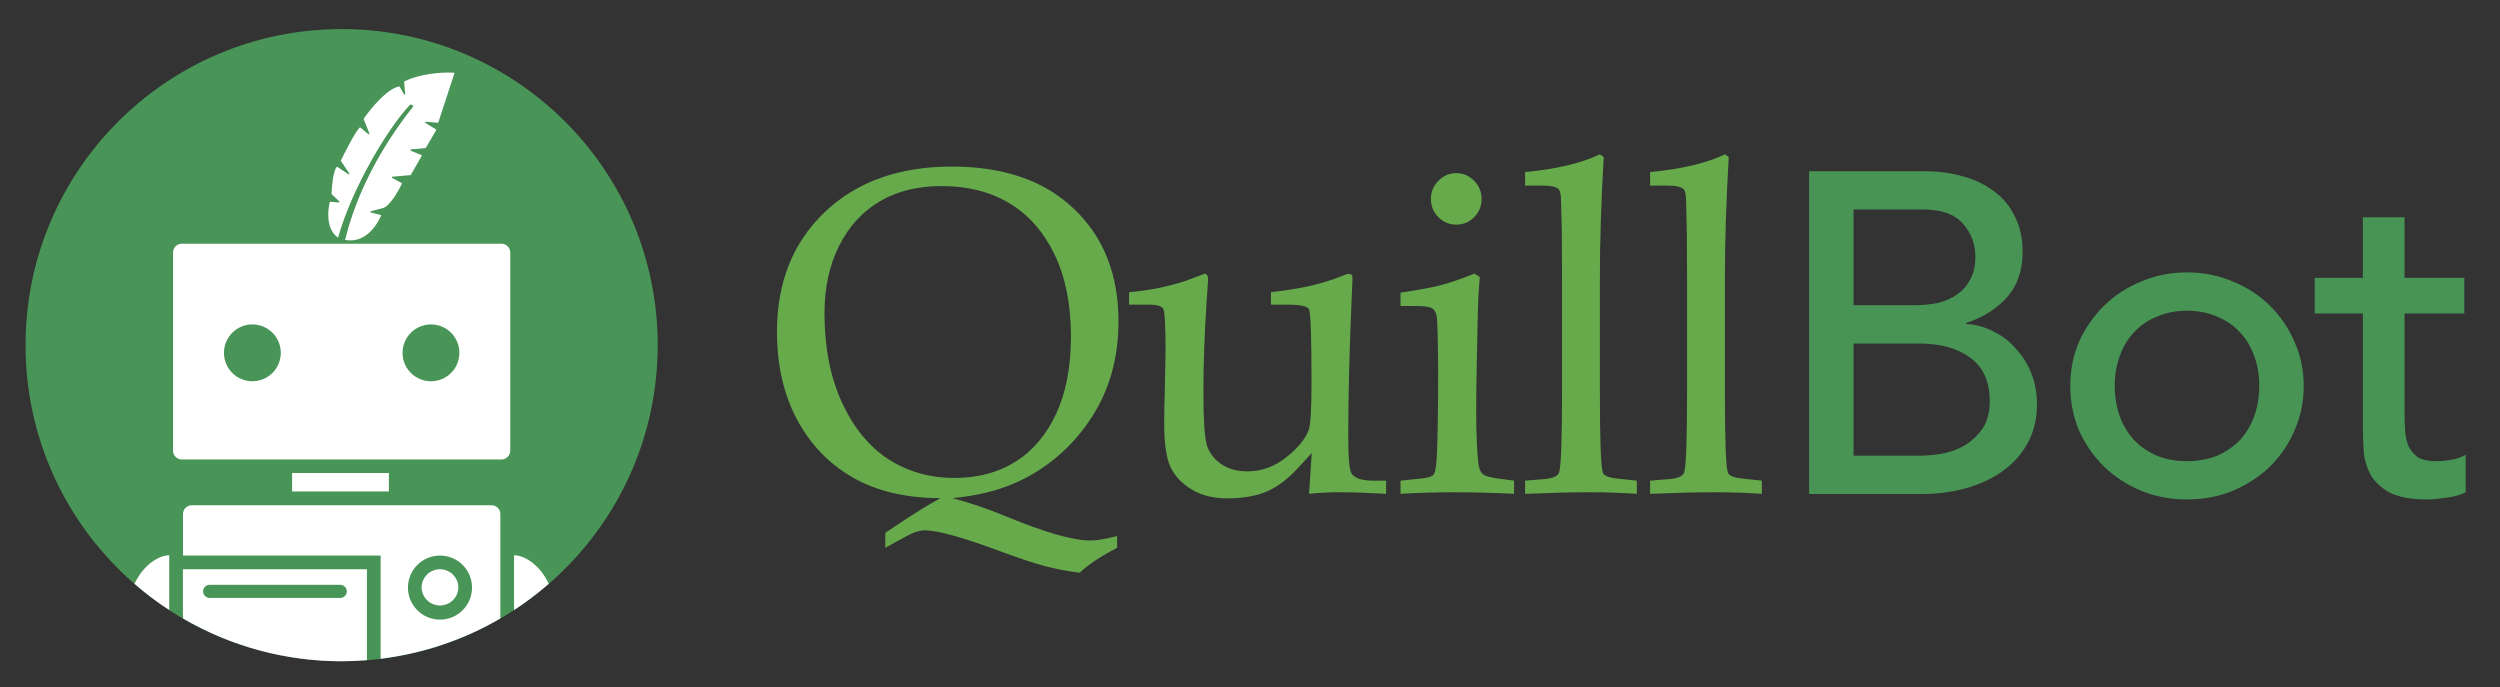 <svg width="131" height="36" viewBox="0 0 131 36" fill="none" xmlns="http://www.w3.org/2000/svg">
<rect x="0" y="0" width="131" height="36" fill="#333333" stroke="none"/>
<path d="M49.908 26.102C50.813 26.34 51.754 26.66 52.729 27.065C54.767 27.904 56.239 28.324 57.144 28.324C57.451 28.324 57.915 28.245 58.537 28.087V28.704C57.655 29.164 57.002 29.6 56.577 30.012C55.893 29.924 55.275 29.806 54.724 29.655C54.173 29.513 53.335 29.231 52.21 28.812C50.353 28.13 49.105 27.79 48.468 27.79C48.287 27.79 48.094 27.829 47.89 27.909C47.693 27.988 47.193 28.253 46.39 28.704V27.92C47.736 27.009 48.7 26.403 49.283 26.102C47.504 26.102 45.985 25.75 44.726 25.044C43.467 24.331 42.483 23.317 41.775 22.002C41.067 20.687 40.713 19.146 40.713 17.38C40.713 14.797 41.547 12.71 43.215 11.117C44.883 9.524 47.107 8.728 49.885 8.728C52.607 8.728 54.74 9.469 56.282 10.951C57.832 12.424 58.608 14.389 58.608 16.845C58.608 18.73 58.151 20.386 57.238 21.812C56.333 23.23 55.145 24.32 53.673 25.08C52.619 25.627 51.364 25.968 49.908 26.102ZM43.203 16.417C43.203 18.199 43.506 19.752 44.112 21.075C44.718 22.398 45.529 23.392 46.544 24.058C47.559 24.715 48.72 25.044 50.026 25.044C51.238 25.044 52.296 24.763 53.201 24.2C54.106 23.638 54.819 22.802 55.338 21.693C55.857 20.584 56.117 19.229 56.117 17.629C56.117 15.949 55.83 14.515 55.255 13.327C54.681 12.139 53.894 11.247 52.895 10.653C51.895 10.051 50.711 9.75 49.342 9.75C48.09 9.75 47.012 10.016 46.107 10.546C45.202 11.077 44.49 11.854 43.971 12.875C43.459 13.897 43.203 15.078 43.203 16.417ZM68.594 25.876L68.736 23.737L68.039 24.498C67.496 25.092 66.941 25.512 66.375 25.757C65.816 25.995 65.124 26.114 64.297 26.114C63.589 26.114 62.98 25.963 62.468 25.662C61.956 25.361 61.583 24.973 61.346 24.498C61.118 24.015 61.004 23.254 61.004 22.216C61.004 21.677 61.016 21.052 61.039 20.338L61.075 18.425C61.075 17.086 61.036 16.342 60.957 16.191C60.886 16.041 60.638 15.965 60.213 15.965H59.163V15.312C60.233 15.217 61.221 15.018 62.125 14.718L63.105 14.349C63.239 14.349 63.306 14.448 63.306 14.646L63.223 15.858C63.113 17.538 63.058 19.099 63.058 20.541C63.058 21.982 63.117 22.905 63.235 23.309C63.353 23.705 63.601 24.038 63.979 24.308C64.356 24.569 64.817 24.7 65.36 24.7C66.092 24.7 66.76 24.462 67.366 23.987C67.98 23.512 68.382 23.032 68.57 22.549C68.673 22.272 68.724 21.436 68.724 20.041C68.724 17.696 68.681 16.421 68.594 16.215C68.515 16.049 68.161 15.965 67.532 15.965H66.599V15.312C67.41 15.217 68.098 15.106 68.665 14.979C69.231 14.852 69.829 14.662 70.459 14.409C70.538 14.369 70.609 14.35 70.672 14.35C70.805 14.35 70.872 14.425 70.872 14.575L70.825 15.68C70.707 18.39 70.648 20.774 70.648 22.834C70.648 23.991 70.707 24.652 70.825 24.819C70.998 25.064 71.372 25.187 71.946 25.187H72.631V25.876C71.647 25.821 70.813 25.793 70.129 25.793C69.617 25.793 69.105 25.821 68.594 25.876ZM76.314 9.073C76.676 9.073 76.987 9.208 77.247 9.477C77.506 9.739 77.636 10.055 77.636 10.428C77.636 10.8 77.506 11.117 77.247 11.378C76.987 11.64 76.676 11.77 76.314 11.77C75.945 11.77 75.629 11.64 75.37 11.378C75.11 11.117 74.98 10.8 74.98 10.428C74.98 10.055 75.11 9.739 75.37 9.477C75.629 9.208 75.945 9.073 76.314 9.073ZM77.258 14.337L77.542 14.515C77.484 15.168 77.448 15.822 77.436 16.476C77.38 18.79 77.353 20.497 77.353 21.598C77.353 22.628 77.388 23.508 77.459 24.236C77.491 24.522 77.565 24.72 77.683 24.83C77.801 24.941 78.085 25.024 78.533 25.08L79.336 25.187V25.876C78.29 25.824 77.243 25.796 76.196 25.793C75.268 25.793 74.331 25.821 73.387 25.876V25.187L74.402 25.08C74.795 25.048 75.035 24.977 75.122 24.866C75.216 24.747 75.275 24.363 75.299 23.713C75.338 22.707 75.358 21.321 75.358 19.554C75.358 18.326 75.338 17.379 75.299 16.714C75.283 16.468 75.213 16.294 75.087 16.191C74.969 16.088 74.697 16.036 74.272 16.036H73.387V15.335C74.347 15.193 75.051 15.062 75.5 14.943C75.956 14.825 76.542 14.623 77.258 14.337ZM84.034 8.229C83.901 10.55 83.834 12.65 83.834 14.528V20.636C83.834 23.06 83.885 24.434 83.987 24.759C84.042 24.926 84.302 25.033 84.766 25.08L85.769 25.187V25.876C84.952 25.822 84.133 25.794 83.314 25.793C82.449 25.793 81.316 25.821 79.915 25.876V25.187L80.93 25.104C81.379 25.064 81.634 24.949 81.697 24.759C81.799 24.45 81.851 23.044 81.851 20.54V14.468L81.839 12.186L81.803 10.63C81.803 10.242 81.76 10.004 81.674 9.917C81.548 9.79 81.284 9.727 80.883 9.727H79.915V9.014C81.552 8.863 82.858 8.554 83.834 8.087L84.034 8.229ZM90.586 8.229C90.452 10.55 90.385 12.65 90.385 14.528V20.636C90.385 23.06 90.436 24.434 90.539 24.759C90.594 24.926 90.853 25.033 91.318 25.08L92.321 25.187V25.876C91.504 25.822 90.685 25.794 89.866 25.793C89 25.793 87.867 25.821 86.466 25.876V25.187L87.482 25.104C87.93 25.064 88.186 24.949 88.249 24.759C88.351 24.45 88.402 23.044 88.402 20.54V14.468L88.39 12.186L88.355 10.63C88.355 10.242 88.312 10.004 88.225 9.917C88.1 9.79 87.836 9.727 87.434 9.727H86.466V9.014C88.103 8.863 89.409 8.554 90.385 8.087L90.586 8.229Z" fill="#66AA4C"/>
<path d="M94.797 8.97H100.768C101.512 8.97 102.2 9.057 102.83 9.233C103.478 9.408 104.028 9.671 104.481 10.021C104.95 10.355 105.314 10.793 105.573 11.335C105.848 11.861 105.985 12.482 105.985 13.199C105.985 14.17 105.71 14.967 105.16 15.588C104.61 16.193 103.898 16.639 103.025 16.926V16.974C103.542 17.006 104.028 17.141 104.481 17.38C104.928 17.598 105.325 17.908 105.646 18.288C105.985 18.654 106.253 19.084 106.447 19.578C106.641 20.072 106.738 20.605 106.738 21.179C106.738 21.944 106.576 22.62 106.253 23.21C105.945 23.783 105.516 24.269 104.966 24.667C104.416 25.065 103.777 25.368 103.049 25.575C102.321 25.782 101.536 25.886 100.695 25.886H94.797V8.97ZM97.127 15.994H100.306C100.743 15.994 101.156 15.954 101.544 15.875C101.933 15.779 102.272 15.628 102.564 15.421C102.851 15.218 103.085 14.947 103.243 14.632C103.421 14.313 103.51 13.924 103.51 13.462C103.51 12.793 103.292 12.211 102.855 11.717C102.418 11.223 101.73 10.977 100.792 10.977H97.127V15.994ZM97.127 23.878H100.549C100.939 23.876 101.329 23.844 101.714 23.783C102.14 23.708 102.55 23.562 102.928 23.353C103.302 23.128 103.624 22.827 103.874 22.469C104.133 22.103 104.262 21.617 104.262 21.012C104.262 20.008 103.931 19.259 103.267 18.766C102.604 18.256 101.706 18.001 100.574 18.001H97.127V23.879V23.878ZM110.812 20.223C110.812 20.797 110.901 21.33 111.08 21.824C111.257 22.302 111.508 22.716 111.832 23.066C112.155 23.401 112.552 23.672 113.021 23.879C113.49 24.07 114.016 24.165 114.599 24.165C115.181 24.165 115.707 24.07 116.176 23.879C116.645 23.672 117.042 23.401 117.365 23.066C117.689 22.716 117.94 22.302 118.118 21.824C118.295 21.33 118.385 20.797 118.385 20.223C118.385 19.65 118.295 19.124 118.118 18.646C117.94 18.152 117.689 17.738 117.365 17.404C117.042 17.053 116.645 16.782 116.176 16.591C115.707 16.384 115.181 16.281 114.599 16.281C114.016 16.281 113.49 16.384 113.021 16.592C112.552 16.782 112.155 17.053 111.832 17.404C111.508 17.738 111.257 18.152 111.08 18.646C110.901 19.124 110.812 19.65 110.812 20.223ZM108.483 20.223C108.483 19.395 108.636 18.622 108.944 17.906C109.259 17.201 109.704 16.56 110.254 16.018C110.804 15.477 111.451 15.054 112.196 14.752C112.94 14.433 113.741 14.274 114.599 14.274C115.456 14.274 116.257 14.433 117.001 14.752C117.745 15.054 118.393 15.477 118.943 16.018C119.491 16.557 119.928 17.198 120.229 17.906C120.553 18.622 120.715 19.395 120.715 20.223C120.715 21.051 120.553 21.832 120.229 22.565C119.928 23.272 119.491 23.913 118.943 24.452C118.393 24.978 117.745 25.4 117.001 25.718C116.257 26.021 115.456 26.172 114.599 26.172C113.741 26.172 112.94 26.021 112.196 25.718C111.451 25.4 110.804 24.978 110.254 24.452C109.704 23.91 109.259 23.27 108.944 22.565C108.636 21.832 108.483 21.051 108.483 20.223ZM129.13 16.424H125.999V21.562C125.999 21.88 126.007 22.198 126.024 22.517C126.036 22.803 126.094 23.085 126.193 23.354C126.307 23.592 126.468 23.791 126.679 23.951C126.905 24.094 127.229 24.166 127.65 24.166C127.908 24.166 128.175 24.142 128.45 24.094C128.714 24.05 128.969 23.961 129.203 23.831V25.791C128.944 25.934 128.604 26.029 128.184 26.077C127.779 26.141 127.464 26.173 127.237 26.173C126.395 26.173 125.74 26.061 125.271 25.838C124.818 25.599 124.478 25.297 124.252 24.93C124.041 24.564 123.912 24.158 123.864 23.712C123.831 23.25 123.815 22.788 123.815 22.326V16.424H121.291V14.561H123.815V11.383H125.999V14.561H129.13V16.424Z" fill="#479455"/>
<path d="M17.9 34.649C27.047 34.649 34.463 27.234 34.463 18.088C34.466 8.94 27.05 1.524 17.9 1.524C8.754 1.524 1.338 8.939 1.338 18.085C1.338 27.233 8.754 34.649 17.9 34.649Z" fill="#499557"/>
<path fill-rule="evenodd" clip-rule="evenodd" d="M21.429 5.551C20.308 6.746 18.43 9.887 17.713 12.455C17.398 12.246 17.041 11.686 17.277 10.597C17.282 10.581 17.299 10.567 17.315 10.572L17.751 10.611C17.783 10.613 17.799 10.572 17.775 10.551L17.385 10.177C17.377 10.169 17.371 10.161 17.371 10.153C17.387 9.752 17.463 8.958 17.64 8.753C17.65 8.739 17.669 8.739 17.683 8.747L18.254 9.129C18.284 9.151 18.322 9.113 18.3 9.083L17.867 8.441C17.856 8.433 17.856 8.422 17.862 8.409C18.113 7.897 18.634 6.884 18.845 6.686C18.858 6.673 18.875 6.678 18.888 6.686L19.3 7.027C19.33 7.049 19.367 7.022 19.354 6.99L19.059 6.245C19.056 6.236 19.056 6.223 19.064 6.215C19.422 5.695 20.267 4.66 20.906 4.531C20.92 4.525 20.936 4.533 20.944 4.546L21.172 4.945C21.188 4.977 21.239 4.961 21.234 4.923L21.174 4.297C21.174 4.286 21.177 4.273 21.19 4.265C21.548 4.078 22.529 3.75 23.777 3.81C23.801 3.805 23.815 3.826 23.809 3.848L22.97 6.407C22.967 6.423 22.951 6.431 22.938 6.431L22.312 6.38C22.274 6.375 22.26 6.426 22.29 6.442L22.84 6.778C22.859 6.786 22.862 6.808 22.854 6.824L22.314 7.745C22.312 7.753 22.298 7.761 22.29 7.761L21.534 7.829C21.497 7.834 21.494 7.881 21.526 7.897L22.076 8.124C22.098 8.132 22.106 8.154 22.093 8.176L21.529 9.159C21.526 9.167 21.513 9.175 21.505 9.175L20.559 9.259C20.552 9.26 20.545 9.262 20.54 9.267C20.534 9.272 20.531 9.278 20.529 9.285C20.527 9.292 20.528 9.299 20.531 9.306C20.535 9.312 20.54 9.318 20.546 9.321L21.042 9.589C21.058 9.597 21.063 9.619 21.058 9.636C20.863 10.02 20.421 10.824 20.047 10.908L19.438 11.068C19.406 11.076 19.406 11.128 19.438 11.136L19.942 11.263C19.961 11.266 19.974 11.293 19.966 11.309C19.674 11.948 19.073 12.747 18.084 12.574C18.693 10.037 20.045 7.615 21.599 5.651L21.65 5.587C21.645 5.538 21.637 5.484 21.521 5.481C21.507 5.481 21.494 5.485 21.482 5.492C21.471 5.498 21.461 5.508 21.453 5.519L21.429 5.551ZM22.091 30.793C22.091 30.537 22.193 30.292 22.373 30.111C22.554 29.93 22.799 29.828 23.055 29.828C23.311 29.829 23.556 29.931 23.736 30.111C23.917 30.292 24.019 30.537 24.019 30.793C24.012 31.043 23.907 31.281 23.727 31.455C23.547 31.63 23.306 31.727 23.055 31.727C22.805 31.727 22.564 31.63 22.384 31.455C22.204 31.281 22.099 31.043 22.091 30.793ZM20.376 24.785H15.306V25.752H20.376L20.376 24.785ZM9.067 23.616V13.232C9.067 12.977 9.273 12.771 9.528 12.771H26.277C26.532 12.771 26.737 12.978 26.737 13.232V23.616C26.737 23.87 26.532 24.076 26.277 24.076H9.528C9.467 24.076 9.407 24.064 9.351 24.041C9.295 24.018 9.245 23.984 9.202 23.941C9.159 23.898 9.125 23.848 9.102 23.792C9.079 23.736 9.067 23.676 9.067 23.616ZM11.735 18.489C11.735 18.684 11.773 18.878 11.848 19.059C11.923 19.24 12.033 19.404 12.171 19.542C12.309 19.681 12.474 19.79 12.655 19.865C12.835 19.94 13.029 19.979 13.225 19.978C13.62 19.978 13.998 19.821 14.278 19.542C14.557 19.262 14.714 18.884 14.714 18.489C14.714 18.293 14.676 18.099 14.601 17.919C14.526 17.738 14.417 17.573 14.278 17.435C14.14 17.297 13.976 17.187 13.795 17.112C13.614 17.038 13.42 16.999 13.225 16.999C13.029 16.999 12.835 17.038 12.655 17.112C12.474 17.187 12.309 17.297 12.171 17.435C12.033 17.573 11.923 17.738 11.848 17.919C11.773 18.099 11.735 18.293 11.735 18.489ZM21.093 18.489C21.093 18.684 21.131 18.878 21.206 19.059C21.281 19.24 21.39 19.404 21.529 19.542C21.667 19.681 21.831 19.79 22.012 19.865C22.193 19.94 22.387 19.979 22.582 19.978C22.978 19.978 23.356 19.821 23.636 19.542C23.915 19.262 24.072 18.884 24.072 18.489C24.072 18.293 24.034 18.099 23.959 17.919C23.884 17.738 23.774 17.573 23.636 17.435C23.498 17.297 23.334 17.187 23.153 17.112C22.972 17.038 22.778 16.999 22.582 16.999C22.387 16.999 22.193 17.038 22.012 17.112C21.832 17.187 21.667 17.297 21.529 17.435C21.391 17.573 21.281 17.738 21.206 17.919C21.131 18.099 21.093 18.293 21.093 18.489ZM7.048 30.592C7.622 31.092 8.23 31.55 8.868 31.965V29.095C8.345 29.095 7.527 29.568 7.048 30.592ZM17.904 34.649C14.982 34.652 12.111 33.878 9.586 32.407V29.829H19.228V34.592C18.788 34.629 18.346 34.648 17.904 34.649ZM11.642 30.644H10.986C10.797 30.644 10.642 30.795 10.642 30.987C10.642 31.177 10.797 31.331 10.986 31.331H17.828C18.017 31.331 18.172 31.177 18.172 30.988C18.172 30.798 18.017 30.644 17.828 30.644L11.642 30.644ZM25.759 26.476H10.049C9.794 26.476 9.589 26.682 9.589 26.936V29.111H19.946V34.519C22.159 34.248 24.293 33.529 26.219 32.407V26.936C26.219 26.681 26.013 26.476 25.759 26.476ZM23.055 32.469C22.61 32.469 22.183 32.292 21.868 31.977C21.553 31.662 21.376 31.235 21.376 30.79C21.376 30.345 21.553 29.918 21.868 29.603C22.183 29.288 22.61 29.111 23.055 29.111C23.501 29.111 23.928 29.288 24.243 29.603C24.558 29.918 24.734 30.345 24.734 30.79C24.734 31.235 24.558 31.662 24.243 31.977C23.928 32.292 23.501 32.469 23.055 32.469ZM26.936 29.095C27.459 29.095 28.276 29.568 28.756 30.592C28.181 31.091 27.573 31.55 26.936 31.968V29.095Z" fill="white"/>
</svg>
